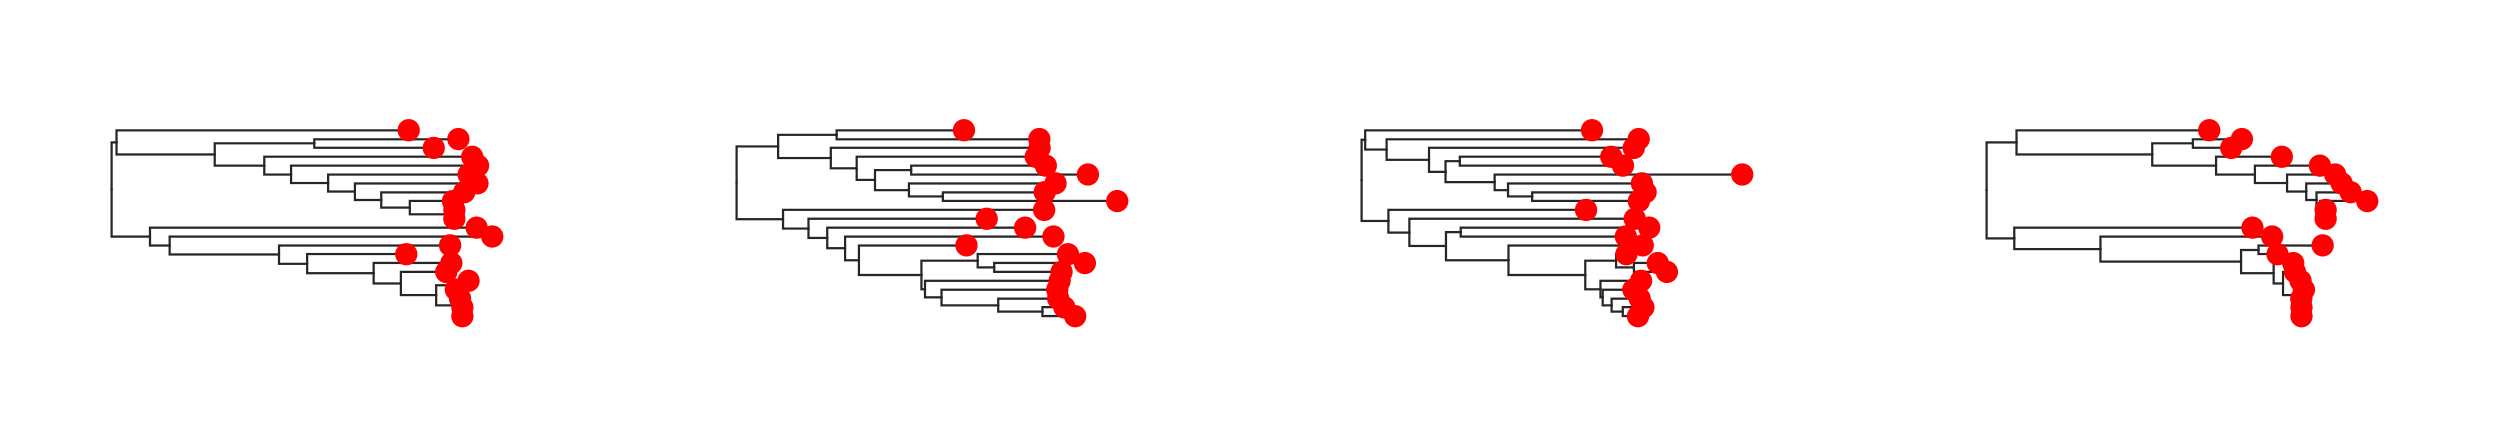 <svg class="toyplot-canvas-Canvas" xmlns:toyplot="http://www.sandia.gov/toyplot" xmlns:xlink="http://www.w3.org/1999/xlink" xmlns="http://www.w3.org/2000/svg" width="560.0px" height="100.0px" viewBox="0 0 560.0 100.0" preserveAspectRatio="xMidYMid meet" style="background-color:transparent;border-color:#292724;border-style:none;border-width:1.0;fill:rgb(16.1%,15.3%,14.1%);fill-opacity:1.0;font-family:Helvetica;font-size:12px;opacity:1.0;stroke:rgb(16.1%,15.3%,14.1%);stroke-opacity:1.0;stroke-width:1.0" id="t818e18a963d3424a983fef64ce32cc2b"><g class="toyplot-coordinates-Cartesian" id="t4b509201d1d2440cb9c3cb9c65870bd1"><clipPath id="t70b05091a8944839819233898ce7ab39"><rect x="15.0" y="15.0" width="110.0" height="70.0" /></clipPath><g clip-path="url(#t70b05091a8944839819233898ce7ab39)"><g class="toytree-mark-Toytree" id="t2b090d0bbcd94ef5b51bd253d27aba75"><g class="toytree-Edges" style="fill:none;stroke:rgb(14.9%,14.9%,14.9%);stroke-linecap:round;stroke-opacity:1;stroke-width:0.5"><path d="M 25.0 42.4 L 25.0 31.9 L 26.1 31.9" id="42,41" /><path d="M 25.0 42.4 L 25.0 53.0 L 33.6 53.0" id="42,40" /><path d="M 26.1 31.9 L 26.1 34.6 L 48.1 34.6" id="41,39" /><path d="M 33.6 53.0 L 33.6 55.0 L 38.0 55.0" id="40,38" /><path d="M 48.1 34.6 L 48.1 32.1 L 70.4 32.1" id="39,37" /><path d="M 48.1 34.6 L 48.1 37.1 L 59.2 37.1" id="39,36" /><path d="M 38.0 55.0 L 38.0 57.0 L 62.5 57.0" id="38,35" /><path d="M 59.2 37.1 L 59.2 39.1 L 65.2 39.1" id="36,34" /><path d="M 62.5 57.0 L 62.5 59.1 L 68.8 59.1" id="35,33" /><path d="M 65.2 39.1 L 65.2 41.0 L 73.5 41.0" id="34,32" /><path d="M 68.8 59.1 L 68.8 61.2 L 83.7 61.2" id="33,31" /><path d="M 73.5 41.0 L 73.5 42.9 L 79.5 42.9" id="32,30" /><path d="M 83.7 61.2 L 83.7 63.5 L 89.8 63.5" id="31,29" /><path d="M 79.5 42.9 L 79.5 44.8 L 85.4 44.8" id="30,28" /><path d="M 89.8 63.5 L 89.8 66.1 L 97.7 66.1" id="29,27" /><path d="M 85.4 44.8 L 85.4 46.5 L 91.8 46.5" id="28,26" /><path d="M 97.7 66.1 L 97.7 63.9 L 100.9 63.9" id="27,25" /><path d="M 97.7 66.1 L 97.7 68.4 L 103.0 68.4" id="27,24" /><path d="M 91.8 46.5 L 91.8 48.0 L 101.8 48.0" id="26,23" /><path d="M 103.0 68.4 L 103.0 69.8 L 103.6 69.8" id="24,22" /><path d="M 26.1 31.9 L 26.1 29.2 L 91.6 29.2" id="41,21" /><path d="M 70.4 32.1 L 70.4 31.2 L 102.7 31.2" id="37,20" /><path d="M 70.4 32.1 L 70.4 33.1 L 97.2 33.1" id="37,19" /><path d="M 59.2 37.1 L 59.2 35.1 L 105.8 35.1" id="36,18" /><path d="M 65.2 39.1 L 65.2 37.1 L 107.1 37.1" id="34,17" /><path d="M 73.5 41.0 L 73.5 39.1 L 105.0 39.1" id="32,16" /><path d="M 79.5 42.9 L 79.5 41.1 L 106.9 41.1" id="30,15" /><path d="M 85.4 44.8 L 85.4 43.1 L 104.0 43.1" id="28,14" /><path d="M 91.8 46.5 L 91.8 45.0 L 101.5 45.0" id="26,13" /><path d="M 101.8 48.0 L 101.8 47.0 L 101.8 47.0" id="23,12" /><path d="M 101.8 48.0 L 101.8 49.0 L 101.8 49.0" id="23,11" /><path d="M 33.6 53.0 L 33.6 51.0 L 106.8 51.0" id="40,10" /><path d="M 38.0 55.0 L 38.0 53.0 L 110.3 53.0" id="38,9" /><path d="M 62.5 57.0 L 62.5 55.0 L 100.8 55.0" id="35,8" /><path d="M 68.8 59.1 L 68.8 56.9 L 91.0 56.9" id="33,7" /><path d="M 83.7 61.2 L 83.7 58.9 L 101.1 58.9" id="31,6" /><path d="M 89.8 63.5 L 89.8 60.9 L 100.0 60.9" id="29,5" /><path d="M 100.9 63.9 L 100.9 62.9 L 105.0 62.9" id="25,4" /><path d="M 100.9 63.9 L 100.9 64.9 L 102.1 64.9" id="25,3" /><path d="M 103.0 68.4 L 103.0 66.9 L 103.0 66.9" id="24,2" /><path d="M 103.6 69.8 L 103.6 68.8 L 103.6 68.8" id="22,1" /><path d="M 103.6 69.8 L 103.6 70.8 L 103.6 70.8" id="22,0" /></g><g class="toytree-Nodes" style="fill:rgb(100%,0%,0%);fill-opacity:1.0;stroke:None;stroke-width:1"><g id="node-0" transform="translate(103.571,70.833)"><circle r="2.5" /></g><g id="node-1" transform="translate(103.571,68.849)"><circle r="2.5" /></g><g id="node-2" transform="translate(103.050,66.865)"><circle r="2.5" /></g><g id="node-3" transform="translate(102.111,64.881)"><circle r="2.5" /></g><g id="node-4" transform="translate(104.951,62.897)"><circle r="2.5" /></g><g id="node-5" transform="translate(99.968,60.913)"><circle r="2.5" /></g><g id="node-6" transform="translate(101.100,58.929)"><circle r="2.5" /></g><g id="node-7" transform="translate(91.006,56.944)"><circle r="2.5" /></g><g id="node-8" transform="translate(100.823,54.960)"><circle r="2.5" /></g><g id="node-9" transform="translate(110.263,52.976)"><circle r="2.5" /></g><g id="node-10" transform="translate(106.771,50.992)"><circle r="2.5" /></g><g id="node-11" transform="translate(101.776,49.008)"><circle r="2.5" /></g><g id="node-12" transform="translate(101.776,47.024)"><circle r="2.5" /></g><g id="node-13" transform="translate(101.468,45.040)"><circle r="2.5" /></g><g id="node-14" transform="translate(103.974,43.056)"><circle r="2.5" /></g><g id="node-15" transform="translate(106.945,41.071)"><circle r="2.5" /></g><g id="node-16" transform="translate(104.972,39.087)"><circle r="2.5" /></g><g id="node-17" transform="translate(107.086,37.103)"><circle r="2.5" /></g><g id="node-18" transform="translate(105.779,35.119)"><circle r="2.5" /></g><g id="node-19" transform="translate(97.158,33.135)"><circle r="2.5" /></g><g id="node-20" transform="translate(102.675,31.151)"><circle r="2.5" /></g><g id="node-21" transform="translate(91.552,29.167)"><circle r="2.5" /></g><g id="node-22" transform="translate(103.571,69.841)"><circle r="0.0" /></g><g id="node-23" transform="translate(101.776,48.016)"><circle r="0.0" /></g><g id="node-24" transform="translate(103.050,68.353)"><circle r="0.0" /></g><g id="node-25" transform="translate(100.925,63.889)"><circle r="0.0" /></g><g id="node-26" transform="translate(91.823,46.528)"><circle r="0.0" /></g><g id="node-27" transform="translate(97.712,66.121)"><circle r="0.0" /></g><g id="node-28" transform="translate(85.442,44.792)"><circle r="0.0" /></g><g id="node-29" transform="translate(89.846,63.517)"><circle r="0.0" /></g><g id="node-30" transform="translate(79.514,42.932)"><circle r="0.0" /></g><g id="node-31" transform="translate(83.725,61.223)"><circle r="0.0" /></g><g id="node-32" transform="translate(73.506,41.009)"><circle r="0.0" /></g><g id="node-33" transform="translate(68.815,59.084)"><circle r="0.0" /></g><g id="node-34" transform="translate(65.200,39.056)"><circle r="0.0" /></g><g id="node-35" transform="translate(62.523,57.022)"><circle r="0.0" /></g><g id="node-36" transform="translate(59.244,37.088)"><circle r="0.0" /></g><g id="node-37" transform="translate(70.416,32.143)"><circle r="0.0" /></g><g id="node-38" transform="translate(37.967,54.999)"><circle r="0.0" /></g><g id="node-39" transform="translate(48.134,34.615)"><circle r="0.0" /></g><g id="node-40" transform="translate(33.641,52.996)"><circle r="0.0" /></g><g id="node-41" transform="translate(26.116,31.891)"><circle r="0.0" /></g><g id="node-42" transform="translate(25.000,42.443)"><circle r="0.0" /></g></g></g></g></g><g class="toyplot-coordinates-Cartesian" id="t7c030989847045d3a29e0ae8c6966948"><clipPath id="t63d941babfbc4809bb86caf9d26e55e1"><rect x="155.0" y="15.0" width="110.0" height="70.0" /></clipPath><g clip-path="url(#t63d941babfbc4809bb86caf9d26e55e1)"><g class="toytree-mark-Toytree" id="t34d078255d804518a46451c844709999"><g class="toytree-Edges" style="fill:none;stroke:rgb(14.9%,14.9%,14.9%);stroke-linecap:round;stroke-opacity:1;stroke-width:0.5"><path d="M 165.0 40.9 L 165.0 32.8 L 174.3 32.8" id="42,41" /><path d="M 165.0 40.9 L 165.0 49.1 L 175.4 49.1" id="42,40" /><path d="M 174.3 32.8 L 174.3 30.2 L 187.4 30.2" id="41,39" /><path d="M 174.3 32.8 L 174.3 35.4 L 186.1 35.4" id="41,38" /><path d="M 175.4 49.1 L 175.4 51.2 L 181.1 51.2" id="40,37" /><path d="M 186.1 35.4 L 186.1 37.7 L 191.9 37.7" id="38,36" /><path d="M 181.1 51.2 L 181.1 53.3 L 185.3 53.3" id="37,35" /><path d="M 191.9 37.7 L 191.9 40.3 L 196.0 40.3" id="36,34" /><path d="M 185.3 53.3 L 185.3 55.6 L 189.3 55.6" id="35,33" /><path d="M 196.0 40.3 L 196.0 38.1 L 204.1 38.1" id="34,32" /><path d="M 196.0 40.3 L 196.0 42.6 L 203.6 42.6" id="34,31" /><path d="M 189.3 55.6 L 189.3 58.3 L 192.4 58.3" id="33,30" /><path d="M 203.6 42.6 L 203.6 44.0 L 211.2 44.0" id="31,29" /><path d="M 192.4 58.3 L 192.4 61.6 L 206.4 61.6" id="30,28" /><path d="M 206.4 61.6 L 206.4 58.4 L 219.0 58.4" id="28,27" /><path d="M 206.4 61.6 L 206.4 64.8 L 207.2 64.8" id="28,26" /><path d="M 219.0 58.4 L 219.0 59.9 L 222.7 59.9" id="27,25" /><path d="M 207.2 64.8 L 207.2 66.6 L 210.9 66.6" id="26,24" /><path d="M 210.9 66.6 L 210.9 68.4 L 223.6 68.4" id="24,23" /><path d="M 223.6 68.4 L 223.6 69.8 L 233.5 69.8" id="23,22" /><path d="M 187.4 30.2 L 187.4 29.2 L 215.9 29.2" id="39,21" /><path d="M 187.4 30.2 L 187.4 31.2 L 232.8 31.2" id="39,20" /><path d="M 186.1 35.4 L 186.1 33.1 L 232.9 33.1" id="38,19" /><path d="M 191.9 37.7 L 191.9 35.1 L 232.0 35.1" id="36,18" /><path d="M 204.1 38.1 L 204.1 37.1 L 234.3 37.1" id="32,17" /><path d="M 204.1 38.1 L 204.1 39.1 L 243.7 39.1" id="32,16" /><path d="M 203.6 42.6 L 203.6 41.1 L 236.4 41.1" id="31,15" /><path d="M 211.2 44.0 L 211.2 43.1 L 234.0 43.1" id="29,14" /><path d="M 211.2 44.0 L 211.2 45.0 L 250.3 45.0" id="29,13" /><path d="M 175.4 49.1 L 175.4 47.0 L 233.9 47.0" id="40,12" /><path d="M 181.1 51.2 L 181.1 49.0 L 221.0 49.0" id="37,11" /><path d="M 185.3 53.3 L 185.3 51.0 L 229.6 51.0" id="35,10" /><path d="M 189.3 55.6 L 189.3 53.0 L 236.0 53.0" id="33,9" /><path d="M 192.4 58.3 L 192.4 55.0 L 216.5 55.0" id="30,8" /><path d="M 219.0 58.4 L 219.0 56.9 L 239.2 56.9" id="27,7" /><path d="M 222.7 59.9 L 222.7 58.9 L 243.0 58.9" id="25,6" /><path d="M 222.7 59.9 L 222.7 60.9 L 237.8 60.9" id="25,5" /><path d="M 207.2 64.8 L 207.2 62.9 L 237.4 62.9" id="26,4" /><path d="M 210.9 66.6 L 210.9 64.9 L 236.8 64.9" id="24,3" /><path d="M 223.6 68.4 L 223.6 66.9 L 237.0 66.9" id="23,2" /><path d="M 233.5 69.8 L 233.5 68.8 L 238.4 68.8" id="22,1" /><path d="M 233.5 69.8 L 233.5 70.8 L 240.8 70.8" id="22,0" /></g><g class="toytree-Nodes" style="fill:rgb(100%,0%,0%);fill-opacity:1.0;stroke:None;stroke-width:1"><g id="node-0" transform="translate(240.842,70.833)"><circle r="2.5" /></g><g id="node-1" transform="translate(238.423,68.849)"><circle r="2.5" /></g><g id="node-2" transform="translate(237.033,66.865)"><circle r="2.5" /></g><g id="node-3" transform="translate(236.829,64.881)"><circle r="2.5" /></g><g id="node-4" transform="translate(237.359,62.897)"><circle r="2.5" /></g><g id="node-5" transform="translate(237.789,60.913)"><circle r="2.5" /></g><g id="node-6" transform="translate(243.011,58.929)"><circle r="2.5" /></g><g id="node-7" transform="translate(239.226,56.944)"><circle r="2.5" /></g><g id="node-8" transform="translate(216.492,54.960)"><circle r="2.5" /></g><g id="node-9" transform="translate(235.972,52.976)"><circle r="2.5" /></g><g id="node-10" transform="translate(229.630,50.992)"><circle r="2.5" /></g><g id="node-11" transform="translate(221.020,49.008)"><circle r="2.5" /></g><g id="node-12" transform="translate(233.886,47.024)"><circle r="2.5" /></g><g id="node-13" transform="translate(250.263,45.040)"><circle r="2.5" /></g><g id="node-14" transform="translate(234.016,43.056)"><circle r="2.5" /></g><g id="node-15" transform="translate(236.440,41.071)"><circle r="2.5" /></g><g id="node-16" transform="translate(243.696,39.087)"><circle r="2.5" /></g><g id="node-17" transform="translate(234.265,37.103)"><circle r="2.5" /></g><g id="node-18" transform="translate(232.016,35.119)"><circle r="2.5" /></g><g id="node-19" transform="translate(232.875,33.135)"><circle r="2.5" /></g><g id="node-20" transform="translate(232.822,31.151)"><circle r="2.5" /></g><g id="node-21" transform="translate(215.929,29.167)"><circle r="2.5" /></g><g id="node-22" transform="translate(233.468,69.841)"><circle r="0.0" /></g><g id="node-23" transform="translate(223.551,68.353)"><circle r="0.0" /></g><g id="node-24" transform="translate(210.866,66.617)"><circle r="0.0" /></g><g id="node-25" transform="translate(222.662,59.921)"><circle r="0.0" /></g><g id="node-26" transform="translate(207.183,64.757)"><circle r="0.0" /></g><g id="node-27" transform="translate(219.023,58.433)"><circle r="0.0" /></g><g id="node-28" transform="translate(206.365,61.595)"><circle r="0.0" /></g><g id="node-29" transform="translate(211.198,44.048)"><circle r="0.0" /></g><g id="node-30" transform="translate(192.376,58.278)"><circle r="0.0" /></g><g id="node-31" transform="translate(203.570,42.560)"><circle r="0.0" /></g><g id="node-32" transform="translate(204.068,38.095)"><circle r="0.0" /></g><g id="node-33" transform="translate(189.294,55.627)"><circle r="0.0" /></g><g id="node-34" transform="translate(195.962,40.327)"><circle r="0.0" /></g><g id="node-35" transform="translate(185.296,53.309)"><circle r="0.0" /></g><g id="node-36" transform="translate(191.928,37.723)"><circle r="0.0" /></g><g id="node-37" transform="translate(181.066,51.159)"><circle r="0.0" /></g><g id="node-38" transform="translate(186.134,35.429)"><circle r="0.0" /></g><g id="node-39" transform="translate(187.447,30.159)"><circle r="0.0" /></g><g id="node-40" transform="translate(175.414,49.091)"><circle r="0.0" /></g><g id="node-41" transform="translate(174.342,32.794)"><circle r="0.0" /></g><g id="node-42" transform="translate(165.000,40.943)"><circle r="0.0" /></g></g></g></g></g><g class="toyplot-coordinates-Cartesian" id="t688ed660cae54076a54aa40d4dcc751b"><clipPath id="t22f4673235e14fc999720bd96c4f1dbc"><rect x="295.0" y="15.0" width="110.0" height="70.0" /></clipPath><g clip-path="url(#t22f4673235e14fc999720bd96c4f1dbc)"><g class="toytree-mark-Toytree" id="t79a4ee7808d24978a9f49a76ddbe6395"><g class="toytree-Edges" style="fill:none;stroke:rgb(14.9%,14.9%,14.9%);stroke-linecap:round;stroke-opacity:1;stroke-width:0.5"><path d="M 305.0 40.4 L 305.0 31.3 L 305.8 31.3" id="42,41" /><path d="M 305.0 40.4 L 305.0 49.5 L 311.0 49.5" id="42,40" /><path d="M 305.8 31.3 L 305.8 33.5 L 310.6 33.5" id="41,39" /><path d="M 311.0 49.5 L 311.0 52.1 L 315.7 52.1" id="40,38" /><path d="M 310.6 33.5 L 310.6 35.8 L 320.1 35.8" id="39,37" /><path d="M 315.7 52.1 L 315.7 55.1 L 323.9 55.1" id="38,36" /><path d="M 320.1 35.8 L 320.1 38.5 L 323.8 38.5" id="37,35" /><path d="M 323.9 55.1 L 323.9 52.0 L 327.2 52.0" id="36,34" /><path d="M 323.9 55.1 L 323.9 58.3 L 337.9 58.3" id="36,33" /><path d="M 323.8 38.5 L 323.8 36.1 L 327.0 36.1" id="35,32" /><path d="M 323.8 38.5 L 323.8 40.8 L 334.8 40.8" id="35,31" /><path d="M 337.9 58.3 L 337.9 61.6 L 355.1 61.6" id="33,30" /><path d="M 334.8 40.8 L 334.8 42.6 L 337.8 42.6" id="31,29" /><path d="M 355.1 61.6 L 355.1 58.4 L 362.0 58.4" id="30,28" /><path d="M 355.1 61.6 L 355.1 64.8 L 358.5 64.8" id="30,27" /><path d="M 337.8 42.6 L 337.8 44.0 L 343.2 44.0" id="29,26" /><path d="M 362.0 58.4 L 362.0 59.9 L 366.0 59.9" id="28,25" /><path d="M 358.5 64.8 L 358.5 66.6 L 359.0 66.6" id="27,24" /><path d="M 359.0 66.6 L 359.0 68.4 L 361.0 68.4" id="24,23" /><path d="M 361.0 68.4 L 361.0 69.8 L 363.5 69.8" id="23,22" /><path d="M 305.8 31.3 L 305.8 29.2 L 356.6 29.2" id="41,21" /><path d="M 310.6 33.5 L 310.6 31.2 L 367.1 31.2" id="39,20" /><path d="M 320.1 35.8 L 320.1 33.1 L 366.0 33.1" id="37,19" /><path d="M 327.0 36.1 L 327.0 35.1 L 360.9 35.1" id="32,18" /><path d="M 327.0 36.1 L 327.0 37.1 L 363.5 37.1" id="32,17" /><path d="M 334.8 40.8 L 334.8 39.1 L 390.3 39.1" id="31,16" /><path d="M 337.8 42.6 L 337.8 41.1 L 367.8 41.1" id="29,15" /><path d="M 343.2 44.0 L 343.2 43.1 L 368.6 43.1" id="26,14" /><path d="M 343.2 44.0 L 343.2 45.0 L 367.1 45.0" id="26,13" /><path d="M 311.0 49.5 L 311.0 47.0 L 355.3 47.0" id="40,12" /><path d="M 315.7 52.1 L 315.7 49.0 L 366.2 49.0" id="38,11" /><path d="M 327.2 52.0 L 327.2 51.0 L 369.4 51.0" id="34,10" /><path d="M 327.2 52.0 L 327.2 53.0 L 364.2 53.0" id="34,9" /><path d="M 337.9 58.3 L 337.9 55.0 L 368.0 55.0" id="33,8" /><path d="M 362.0 58.4 L 362.0 56.9 L 364.3 56.9" id="28,7" /><path d="M 366.0 59.9 L 366.0 58.9 L 371.3 58.9" id="25,6" /><path d="M 366.0 59.9 L 366.0 60.9 L 373.4 60.9" id="25,5" /><path d="M 358.5 64.8 L 358.5 62.9 L 367.6 62.9" id="27,4" /><path d="M 359.0 66.6 L 359.0 64.9 L 365.9 64.9" id="24,3" /><path d="M 361.0 68.4 L 361.0 66.9 L 367.3 66.9" id="23,2" /><path d="M 363.5 69.8 L 363.5 68.8 L 368.1 68.8" id="22,1" /><path d="M 363.5 69.8 L 363.5 70.8 L 366.9 70.8" id="22,0" /></g><g class="toytree-Nodes" style="fill:rgb(100%,0%,0%);fill-opacity:1.0;stroke:None;stroke-width:1"><g id="node-0" transform="translate(366.916,70.833)"><circle r="2.5" /></g><g id="node-1" transform="translate(368.119,68.849)"><circle r="2.5" /></g><g id="node-2" transform="translate(367.291,66.865)"><circle r="2.5" /></g><g id="node-3" transform="translate(365.884,64.881)"><circle r="2.5" /></g><g id="node-4" transform="translate(367.603,62.897)"><circle r="2.5" /></g><g id="node-5" transform="translate(373.387,60.913)"><circle r="2.5" /></g><g id="node-6" transform="translate(371.350,58.929)"><circle r="2.5" /></g><g id="node-7" transform="translate(364.310,56.944)"><circle r="2.5" /></g><g id="node-8" transform="translate(367.978,54.960)"><circle r="2.5" /></g><g id="node-9" transform="translate(364.189,52.976)"><circle r="2.5" /></g><g id="node-10" transform="translate(369.427,50.992)"><circle r="2.5" /></g><g id="node-11" transform="translate(366.183,49.008)"><circle r="2.5" /></g><g id="node-12" transform="translate(355.279,47.024)"><circle r="2.5" /></g><g id="node-13" transform="translate(367.110,45.040)"><circle r="2.5" /></g><g id="node-14" transform="translate(368.609,43.056)"><circle r="2.5" /></g><g id="node-15" transform="translate(367.787,41.071)"><circle r="2.5" /></g><g id="node-16" transform="translate(390.263,39.087)"><circle r="2.5" /></g><g id="node-17" transform="translate(363.545,37.103)"><circle r="2.5" /></g><g id="node-18" transform="translate(360.922,35.119)"><circle r="2.5" /></g><g id="node-19" transform="translate(365.963,33.135)"><circle r="2.5" /></g><g id="node-20" transform="translate(367.068,31.151)"><circle r="2.5" /></g><g id="node-21" transform="translate(356.607,29.167)"><circle r="2.5" /></g><g id="node-22" transform="translate(363.508,69.841)"><circle r="0.0" /></g><g id="node-23" transform="translate(361.020,68.353)"><circle r="0.0" /></g><g id="node-24" transform="translate(358.983,66.617)"><circle r="0.0" /></g><g id="node-25" transform="translate(365.960,59.921)"><circle r="0.0" /></g><g id="node-26" transform="translate(343.228,44.048)"><circle r="0.0" /></g><g id="node-27" transform="translate(358.480,64.757)"><circle r="0.0" /></g><g id="node-28" transform="translate(362.029,58.433)"><circle r="0.0" /></g><g id="node-29" transform="translate(337.753,42.560)"><circle r="0.0" /></g><g id="node-30" transform="translate(355.138,61.595)"><circle r="0.0" /></g><g id="node-31" transform="translate(334.792,40.823)"><circle r="0.0" /></g><g id="node-32" transform="translate(327.019,36.111)"><circle r="0.0" /></g><g id="node-33" transform="translate(337.910,58.278)"><circle r="0.0" /></g><g id="node-34" transform="translate(327.206,51.984)"><circle r="0.0" /></g><g id="node-35" transform="translate(323.845,38.467)"><circle r="0.0" /></g><g id="node-36" transform="translate(323.871,55.131)"><circle r="0.0" /></g><g id="node-37" transform="translate(320.072,35.801)"><circle r="0.0" /></g><g id="node-38" transform="translate(315.674,52.069)"><circle r="0.0" /></g><g id="node-39" transform="translate(310.571,33.476)"><circle r="0.0" /></g><g id="node-40" transform="translate(310.975,49.547)"><circle r="0.0" /></g><g id="node-41" transform="translate(305.815,31.321)"><circle r="0.0" /></g><g id="node-42" transform="translate(305.000,40.434)"><circle r="0.0" /></g></g></g></g></g><g class="toyplot-coordinates-Cartesian" id="t428d12c02961427486199c74f11c7b1f"><clipPath id="t42dc85a3e0244bf5b540290bd9ef86bc"><rect x="435.0" y="15.0" width="110.0" height="70.0" /></clipPath><g clip-path="url(#t42dc85a3e0244bf5b540290bd9ef86bc)"><g class="toytree-mark-Toytree" id="t931b97c1fe4e4e728f362f74ebb625ab"><g class="toytree-Edges" style="fill:none;stroke:rgb(14.9%,14.9%,14.9%);stroke-linecap:round;stroke-opacity:1;stroke-width:0.5"><path d="M 445.0 42.6 L 445.0 31.9 L 451.7 31.9" id="42,41" /><path d="M 445.0 42.6 L 445.0 53.4 L 451.2 53.4" id="42,40" /><path d="M 451.7 31.9 L 451.7 34.6 L 482.1 34.6" id="41,39" /><path d="M 451.2 53.4 L 451.2 55.8 L 470.5 55.8" id="40,38" /><path d="M 482.1 34.6 L 482.1 32.1 L 491.2 32.1" id="39,37" /><path d="M 482.1 34.6 L 482.1 37.1 L 496.4 37.1" id="39,36" /><path d="M 470.5 55.8 L 470.5 58.6 L 502.0 58.6" id="38,35" /><path d="M 496.4 37.1 L 496.4 39.1 L 505.1 39.1" id="36,34" /><path d="M 502.0 58.6 L 502.0 56.0 L 505.9 56.0" id="35,33" /><path d="M 502.0 58.6 L 502.0 61.2 L 509.3 61.2" id="35,32" /><path d="M 505.1 39.1 L 505.1 41.0 L 512.3 41.0" id="34,31" /><path d="M 509.3 61.2 L 509.3 63.5 L 511.4 63.5" id="32,30" /><path d="M 512.3 41.0 L 512.3 42.9 L 516.6 42.9" id="31,29" /><path d="M 511.4 63.5 L 511.4 66.1 L 514.1 66.1" id="30,28" /><path d="M 516.6 42.9 L 516.6 44.8 L 518.9 44.8" id="29,27" /><path d="M 514.1 66.1 L 514.1 63.9 L 515.0 63.9" id="28,26" /><path d="M 514.1 66.1 L 514.1 68.4 L 515.4 68.4" id="28,25" /><path d="M 518.9 44.8 L 518.9 46.5 L 519.7 46.5" id="27,24" /><path d="M 515.4 68.4 L 515.4 69.8 L 515.5 69.8" id="25,23" /><path d="M 519.7 46.5 L 519.7 48.0 L 520.9 48.0" id="24,22" /><path d="M 451.7 31.9 L 451.7 29.2 L 494.9 29.2" id="41,21" /><path d="M 491.2 32.1 L 491.2 31.2 L 502.2 31.2" id="37,20" /><path d="M 491.2 32.1 L 491.2 33.1 L 499.8 33.1" id="37,19" /><path d="M 496.4 37.1 L 496.4 35.1 L 511.1 35.1" id="36,18" /><path d="M 505.1 39.1 L 505.1 37.1 L 519.7 37.1" id="34,17" /><path d="M 512.3 41.0 L 512.3 39.1 L 523.1 39.1" id="31,16" /><path d="M 516.6 42.9 L 516.6 41.1 L 524.5 41.1" id="29,15" /><path d="M 518.9 44.8 L 518.9 43.1 L 526.5 43.1" id="27,14" /><path d="M 519.7 46.5 L 519.7 45.0 L 530.3 45.0" id="24,13" /><path d="M 520.9 48.0 L 520.9 47.0 L 520.9 47.0" id="22,12" /><path d="M 520.9 48.0 L 520.9 49.0 L 520.9 49.0" id="22,11" /><path d="M 451.2 53.4 L 451.2 51.0 L 504.6 51.0" id="40,10" /><path d="M 470.5 55.8 L 470.5 53.0 L 509.0 53.0" id="38,9" /><path d="M 505.9 56.0 L 505.9 55.0 L 520.3 55.0" id="33,8" /><path d="M 505.9 56.0 L 505.9 56.9 L 510.2 56.9" id="33,7" /><path d="M 509.3 61.2 L 509.3 58.9 L 513.7 58.9" id="32,6" /><path d="M 511.4 63.5 L 511.4 60.9 L 514.1 60.9" id="30,5" /><path d="M 515.0 63.9 L 515.0 62.9 L 515.3 62.9" id="26,4" /><path d="M 515.0 63.9 L 515.0 64.9 L 516.1 64.9" id="26,3" /><path d="M 515.4 68.4 L 515.4 66.9 L 515.5 66.9" id="25,2" /><path d="M 515.5 69.8 L 515.5 68.8 L 515.5 68.8" id="23,1" /><path d="M 515.5 69.8 L 515.5 70.8 L 515.5 70.8" id="23,0" /></g><g class="toytree-Nodes" style="fill:rgb(100%,0%,0%);fill-opacity:1.0;stroke:None;stroke-width:1"><g id="node-0" transform="translate(515.535,70.833)"><circle r="2.5" /></g><g id="node-1" transform="translate(515.535,68.849)"><circle r="2.5" /></g><g id="node-2" transform="translate(515.484,66.865)"><circle r="2.5" /></g><g id="node-3" transform="translate(516.084,64.881)"><circle r="2.5" /></g><g id="node-4" transform="translate(515.320,62.897)"><circle r="2.5" /></g><g id="node-5" transform="translate(514.067,60.913)"><circle r="2.5" /></g><g id="node-6" transform="translate(513.679,58.929)"><circle r="2.5" /></g><g id="node-7" transform="translate(510.165,56.944)"><circle r="2.5" /></g><g id="node-8" transform="translate(520.278,54.960)"><circle r="2.5" /></g><g id="node-9" transform="translate(508.960,52.976)"><circle r="2.5" /></g><g id="node-10" transform="translate(504.552,50.992)"><circle r="2.5" /></g><g id="node-11" transform="translate(520.944,49.008)"><circle r="2.5" /></g><g id="node-12" transform="translate(520.944,47.024)"><circle r="2.5" /></g><g id="node-13" transform="translate(530.263,45.040)"><circle r="2.5" /></g><g id="node-14" transform="translate(526.542,43.056)"><circle r="2.5" /></g><g id="node-15" transform="translate(524.532,41.071)"><circle r="2.5" /></g><g id="node-16" transform="translate(523.075,39.087)"><circle r="2.5" /></g><g id="node-17" transform="translate(519.655,37.103)"><circle r="2.5" /></g><g id="node-18" transform="translate(511.132,35.119)"><circle r="2.5" /></g><g id="node-19" transform="translate(499.789,33.135)"><circle r="2.5" /></g><g id="node-20" transform="translate(502.183,31.151)"><circle r="2.5" /></g><g id="node-21" transform="translate(494.866,29.167)"><circle r="2.5" /></g><g id="node-22" transform="translate(520.944,48.016)"><circle r="0.0" /></g><g id="node-23" transform="translate(515.535,69.841)"><circle r="0.0" /></g><g id="node-24" transform="translate(519.689,46.528)"><circle r="0.0" /></g><g id="node-25" transform="translate(515.391,68.353)"><circle r="0.0" /></g><g id="node-26" transform="translate(515.039,63.889)"><circle r="0.0" /></g><g id="node-27" transform="translate(518.944,44.792)"><circle r="0.0" /></g><g id="node-28" transform="translate(514.148,66.121)"><circle r="0.0" /></g><g id="node-29" transform="translate(516.598,42.932)"><circle r="0.0" /></g><g id="node-30" transform="translate(511.363,63.517)"><circle r="0.0" /></g><g id="node-31" transform="translate(512.311,41.009)"><circle r="0.0" /></g><g id="node-32" transform="translate(509.251,61.223)"><circle r="0.0" /></g><g id="node-33" transform="translate(505.922,55.952)"><circle r="0.0" /></g><g id="node-34" transform="translate(505.107,39.056)"><circle r="0.0" /></g><g id="node-35" transform="translate(502.009,58.588)"><circle r="0.0" /></g><g id="node-36" transform="translate(496.392,37.088)"><circle r="0.0" /></g><g id="node-37" transform="translate(491.210,32.143)"><circle r="0.0" /></g><g id="node-38" transform="translate(470.533,55.782)"><circle r="0.0" /></g><g id="node-39" transform="translate(482.112,34.615)"><circle r="0.0" /></g><g id="node-40" transform="translate(451.176,53.387)"><circle r="0.0" /></g><g id="node-41" transform="translate(451.653,31.891)"><circle r="0.0" /></g><g id="node-42" transform="translate(445.000,42.639)"><circle r="0.0" /></g></g></g></g></g></svg>